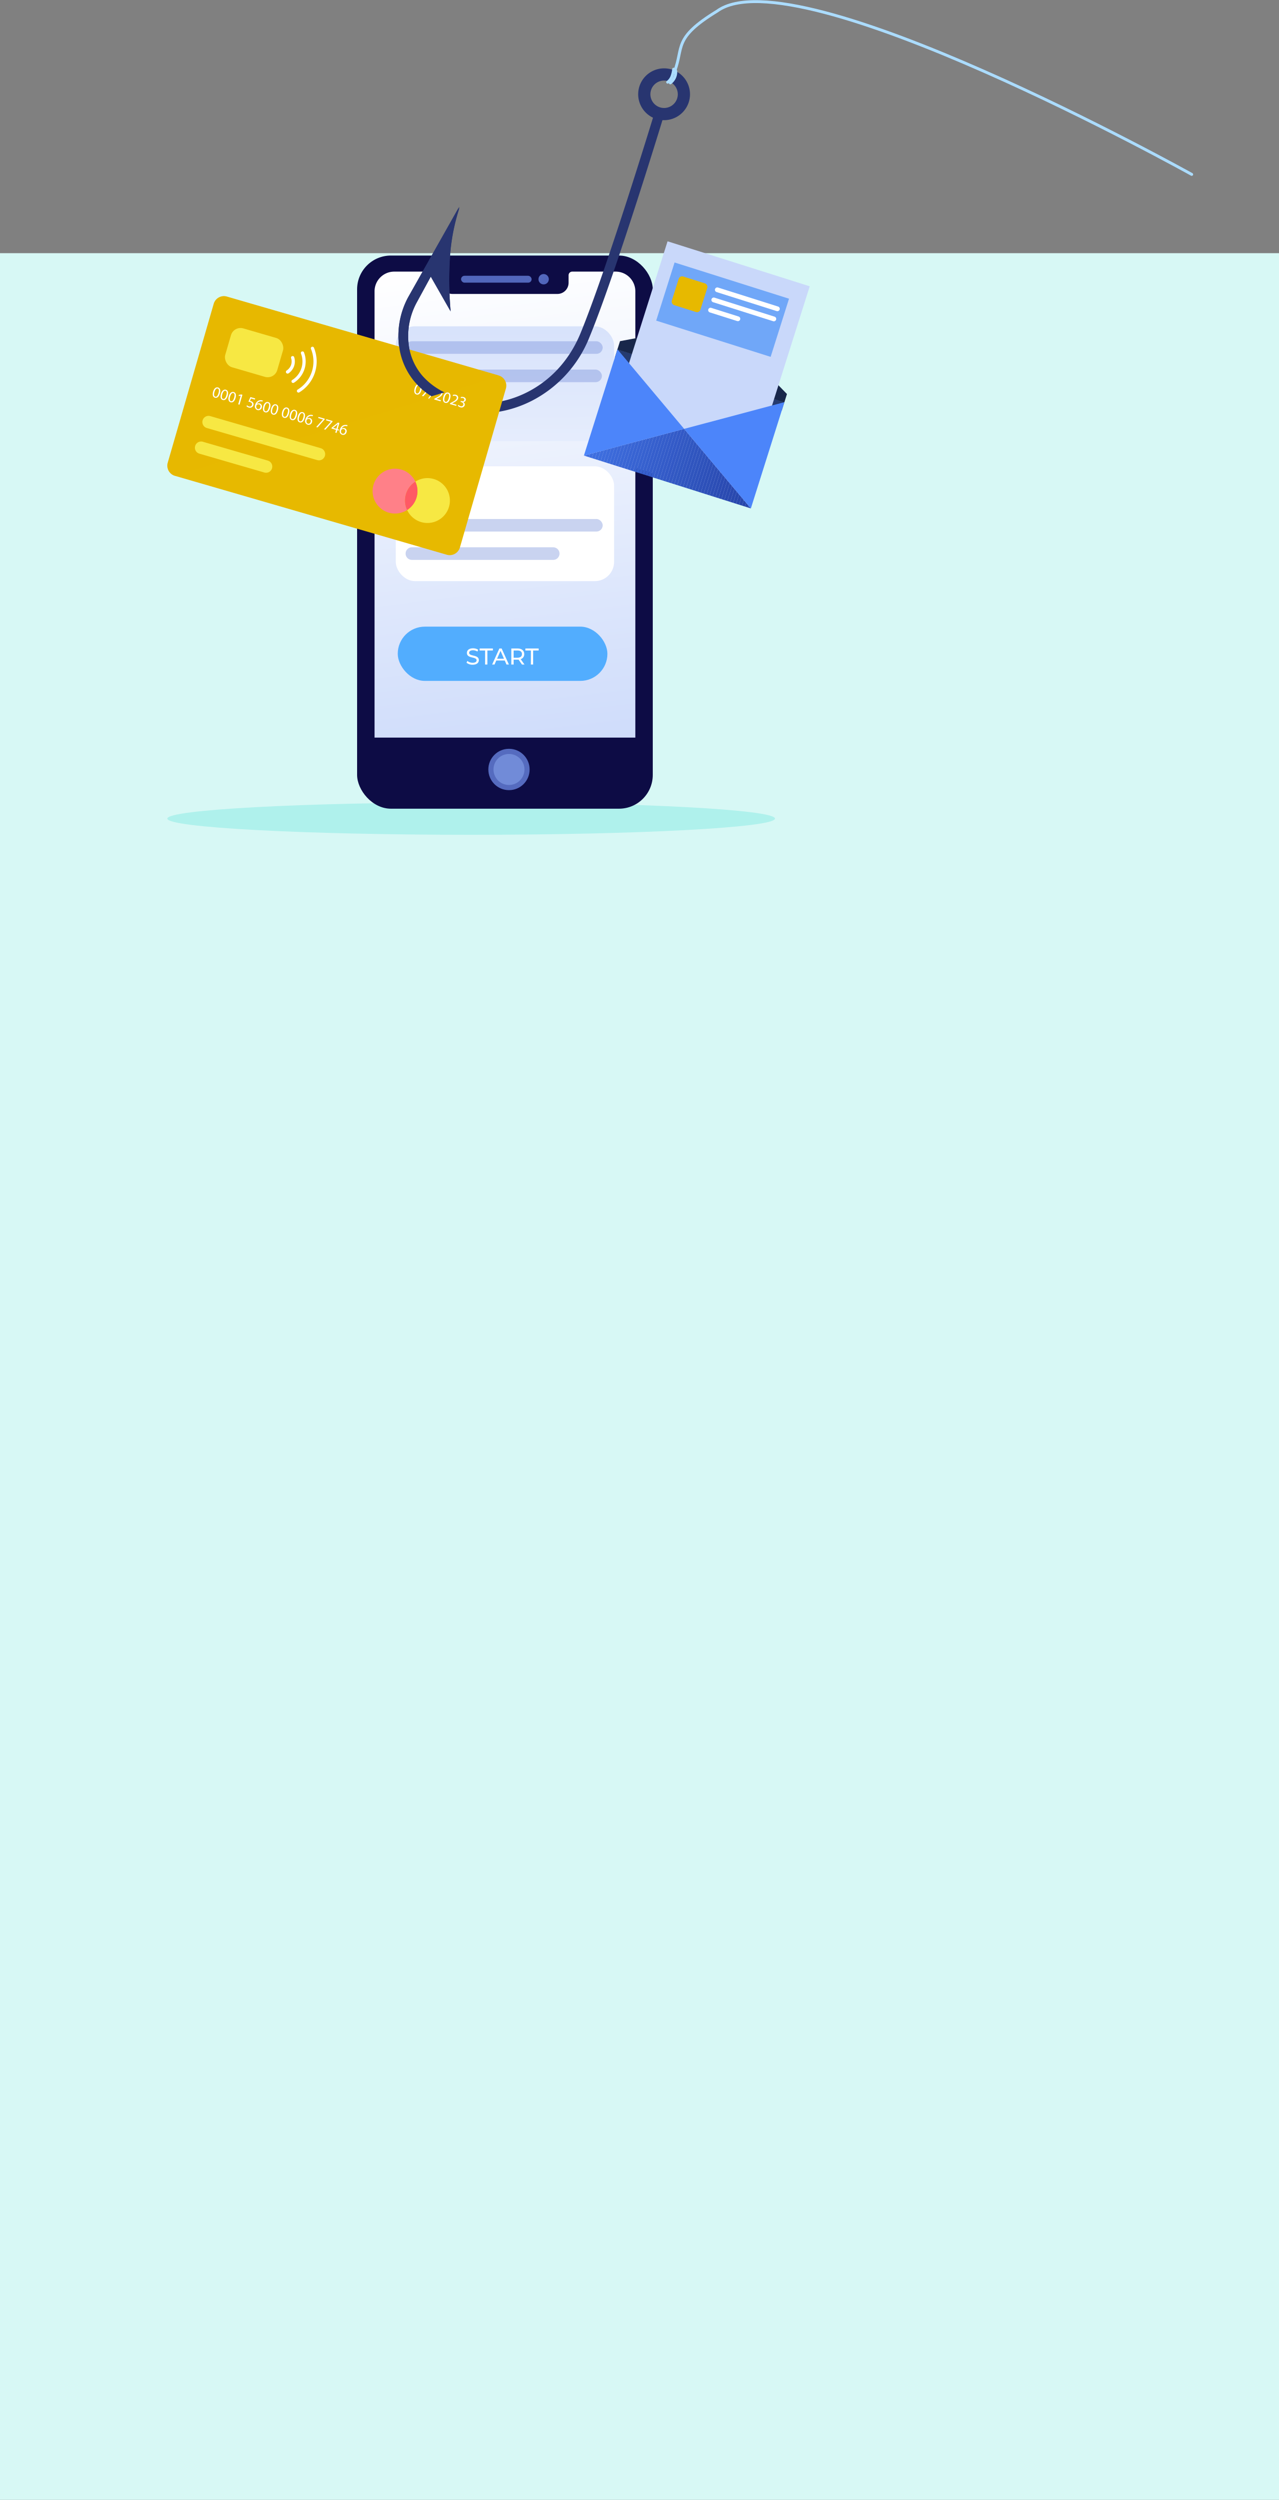 <svg xmlns="http://www.w3.org/2000/svg" xmlns:xlink="http://www.w3.org/1999/xlink" width="442" height="863.444" viewBox="0 0 442 863.444">
  <rect x="0" y="0" width="442" height="863.444" fill="#808080" stroke="none"/>
  <defs>
    <linearGradient id="linear-gradient" x1="0.533" y1="1.032" x2="0.468" y2="-0.024" gradientUnits="objectBoundingBox">
      <stop offset="0" stop-color="#c9d8fa"/>
      <stop offset="1" stop-color="#fff"/>
    </linearGradient>
    <linearGradient id="linear-gradient-2" x1="0.474" y1="-1.038" x2="0.539" y2="2.834" xlink:href="#linear-gradient"/>
    <linearGradient id="linear-gradient-3" x1="3.059" y1="24.547" x2="-2.271" y2="-25.537" gradientUnits="objectBoundingBox">
      <stop offset="0.552" stop-color="#718bd8"/>
      <stop offset="0.802" stop-color="#3e50a9"/>
    </linearGradient>
    <linearGradient id="linear-gradient-4" x1="3.059" y1="24.547" x2="-2.271" y2="-25.536" xlink:href="#linear-gradient-3"/>
    <linearGradient id="linear-gradient-5" x1="3.092" y1="11.409" x2="-2.306" y2="-11.311" xlink:href="#linear-gradient-3"/>
    <linearGradient id="linear-gradient-7" x1="9.125" y1="-65.93" x2="9.189" y2="-62.058" xlink:href="#linear-gradient"/>
    <linearGradient id="linear-gradient-10" x1="3.066" y1="19.334" x2="-2.279" y2="-19.892" xlink:href="#linear-gradient-3"/>
    <linearGradient id="linear-gradient-11" x1="5.97" y1="7.9" x2="11.43" y2="11.981" gradientUnits="objectBoundingBox">
      <stop offset="0.116" stop-color="#556bbf"/>
      <stop offset="0.802" stop-color="#3e50a9"/>
    </linearGradient>
    <linearGradient id="linear-gradient-12" x1="8.19" y1="10.663" x2="13.65" y2="14.744" xlink:href="#linear-gradient-3"/>
    <linearGradient id="linear-gradient-13" x1="-0.477" y1="-6.985" x2="4" y2="27.309" xlink:href="#linear-gradient-11"/>
    <linearGradient id="linear-gradient-14" x1="-0.692" y1="-0.391" x2="4.769" y2="3.69" xlink:href="#linear-gradient-11"/>
    <linearGradient id="linear-gradient-15" x1="8.765" y1="0.897" x2="9.765" y2="0.897" xlink:href="#linear-gradient"/>
    <clipPath id="clip-path">
      <path id="Trazado_114076" data-name="Trazado 114076" d="M512.148,224.6l57.7,18.254L546.791,215.38Z" transform="translate(-512.148 -215.38)" fill="none"/>
    </clipPath>
  </defs>
  <rect id="Rectángulo_34371" data-name="Rectángulo 34371" width="442" height="776" transform="translate(0 87.444)" fill="#d7f8f5"/>
  <g id="Grupo_80826" data-name="Grupo 80826" transform="translate(57.828 0.555)">
    <g id="Grupo_80812" data-name="Grupo 80812" transform="translate(0 82.789)">
      <path id="Trazado_114063" data-name="Trazado 114063" d="M619.318,375.794c0,3.1-47.009,5.6-105,5.6s-105-2.509-105-5.6,47.009-5.6,105-5.6S619.318,372.7,619.318,375.794Z" transform="translate(-409.319 -176.4)" fill="#aff1ec"/>
      <g id="Grupo_80778" data-name="Grupo 80778" transform="translate(65.58 4.921)">
        <rect id="Rectángulo_33897" data-name="Rectángulo 33897" width="102.178" height="191.054" rx="11.672" fill="#0d0c45"/>
        <path id="Trazado_114064" data-name="Trazado 114064" d="M493.532,152.312v2.6a3.857,3.857,0,0,1-3.856,3.859H453.394a3.857,3.857,0,0,1-3.856-3.859v-2.6a1.257,1.257,0,0,0-1.256-1.257h-15a6.809,6.809,0,0,0-6.806,6.812V324.2a6.809,6.809,0,0,0,6.806,6.813h76.513A6.809,6.809,0,0,0,516.6,324.2V157.867a6.809,6.809,0,0,0-6.806-6.812h-15A1.257,1.257,0,0,0,493.532,152.312Z" transform="translate(-420.446 -145.507)" fill="url(#linear-gradient)"/>
      </g>
      <g id="Grupo_80787" data-name="Grupo 80787" transform="translate(78.949 29.367)">
        <g id="Grupo_80781" data-name="Grupo 80781" transform="translate(0.678 103.729)">
          <rect id="Rectángulo_33898" data-name="Rectángulo 33898" width="72.454" height="18.742" rx="9.371" fill="#52adfe"/>
          <g id="Grupo_80780" data-name="Grupo 80780" transform="translate(23.764 7.484)">
            <g id="Grupo_80779" data-name="Grupo 80779">
              <path id="Trazado_114065" data-name="Trazado 114065" d="M464.112,310.1l.292-.617a2.844,2.844,0,0,0,1.825.641c.956,0,1.366-.372,1.366-.855,0-1.355-3.348-.5-3.348-2.56,0-.855.663-1.584,2.115-1.584a3.25,3.25,0,0,1,1.778.491l-.262.634a2.845,2.845,0,0,0-1.517-.452c-.939,0-1.342.4-1.342.88,0,1.355,3.348.508,3.348,2.544,0,.848-.678,1.577-2.14,1.577A3.276,3.276,0,0,1,464.112,310.1Z" transform="translate(-464.112 -305.126)" fill="#fff"/>
              <path id="Trazado_114066" data-name="Trazado 114066" d="M471.381,305.89h-1.9V305.2h4.575v.689h-1.9v4.858h-.781Z" transform="translate(-464.947 -305.138)" fill="#fff"/>
              <path id="Trazado_114067" data-name="Trazado 114067" d="M478.966,309.361h-2.94l-.608,1.387H474.6l2.5-5.547h.782l2.512,5.547h-.83Zm-.277-.633L477.5,306.01l-1.192,2.718Z" transform="translate(-465.744 -305.138)" fill="#fff"/>
              <path id="Trazado_114068" data-name="Trazado 114068" d="M486.144,310.748l-1.192-1.7c-.111.008-.229.016-.347.016h-1.366v1.688h-.79V305.2H484.6c1.437,0,2.306.73,2.306,1.934a1.751,1.751,0,0,1-1.217,1.751l1.311,1.862Zm-.023-3.614c0-.793-.53-1.245-1.54-1.245h-1.343v2.5h1.343C485.592,308.386,486.122,307.927,486.122,307.135Z" transform="translate(-466.963 -305.138)" fill="#fff"/>
              <path id="Trazado_114069" data-name="Trazado 114069" d="M490.11,305.89h-1.9V305.2h4.574v.689h-1.9v4.858h-.782Z" transform="translate(-467.86 -305.138)" fill="#fff"/>
            </g>
          </g>
        </g>
        <g id="Grupo_80786" data-name="Grupo 80786">
          <g id="Grupo_80783" data-name="Grupo 80783">
            <rect id="Rectángulo_33899" data-name="Rectángulo 33899" width="75.439" height="39.657" rx="6.642" fill="url(#linear-gradient-2)"/>
            <g id="Grupo_80782" data-name="Grupo 80782" transform="translate(3.121 5.161)" opacity="0.39">
              <rect id="Rectángulo_33900" data-name="Rectángulo 33900" width="68.112" height="4.346" rx="2.173" transform="translate(0.271)" fill="url(#linear-gradient-3)"/>
              <rect id="Rectángulo_33901" data-name="Rectángulo 33901" width="68.112" height="4.346" rx="2.173" transform="translate(0 9.778)" fill="url(#linear-gradient-4)"/>
              <rect id="Rectángulo_33902" data-name="Rectángulo 33902" width="30.504" height="4.346" rx="2.173" transform="translate(0 19.557)" fill="url(#linear-gradient-5)"/>
              <rect id="Rectángulo_33903" data-name="Rectángulo 33903" width="30.504" height="4.346" rx="2.173" transform="translate(37.336 19.828)" fill="url(#linear-gradient-5)"/>
            </g>
          </g>
          <g id="Grupo_80785" data-name="Grupo 80785" transform="translate(0 48.349)">
            <rect id="Rectángulo_33904" data-name="Rectángulo 33904" width="75.439" height="39.657" rx="6.642" transform="translate(75.439 39.657) rotate(180)" fill="url(#linear-gradient-7)"/>
            <g id="Grupo_80784" data-name="Grupo 80784" transform="translate(3.392 8.42)" opacity="0.38">
              <rect id="Rectángulo_33905" data-name="Rectángulo 33905" width="68.112" height="4.346" rx="2.173" fill="url(#linear-gradient-4)"/>
              <rect id="Rectángulo_33906" data-name="Rectángulo 33906" width="68.112" height="4.346" rx="2.173" transform="translate(0 9.778)" fill="url(#linear-gradient-3)"/>
              <path id="Trazado_114070" data-name="Trazado 114070" d="M490.2,268.16H441.355a2.172,2.172,0,0,1-2.17-2.173h0a2.172,2.172,0,0,1,2.17-2.173H490.2a2.172,2.172,0,0,1,2.171,2.173h0A2.172,2.172,0,0,1,490.2,268.16Z" transform="translate(-439.185 -244.257)" fill="url(#linear-gradient-10)"/>
            </g>
          </g>
        </g>
      </g>
      <g id="Grupo_80789" data-name="Grupo 80789" transform="translate(69.904 171.42)">
        <rect id="Rectángulo_33907" data-name="Rectángulo 33907" width="94.247" height="19.641" fill="#0d0c45"/>
        <g id="Grupo_80788" data-name="Grupo 80788" transform="translate(41.029 3.869)">
          <ellipse id="Elipse_4745" data-name="Elipse 4745" cx="7.135" cy="7.142" rx="7.135" ry="7.142" fill="url(#linear-gradient-11)"/>
          <path id="Trazado_114071" data-name="Trazado 114071" d="M485.857,353.7a5.352,5.352,0,1,1-5.352-5.357A5.354,5.354,0,0,1,485.857,353.7Z" transform="translate(-473.37 -346.556)" fill="url(#linear-gradient-12)"/>
        </g>
      </g>
      <g id="Grupo_80790" data-name="Grupo 80790" transform="translate(101.506 11.315)">
        <rect id="Rectángulo_33908" data-name="Rectángulo 33908" width="24.379" height="2.381" rx="1.19" transform="translate(0 0.595)" fill="url(#linear-gradient-13)"/>
        <path id="Trazado_114072" data-name="Trazado 114072" d="M497.131,153.843a1.784,1.784,0,1,1-1.784-1.786A1.784,1.784,0,0,1,497.131,153.843Z" transform="translate(-466.806 -152.057)" fill="url(#linear-gradient-14)"/>
      </g>
      <g id="Grupo_80811" data-name="Grupo 80811" transform="translate(143.958 0)">
        <g id="Grupo_80792" data-name="Grupo 80792" transform="translate(10.677 37.315)">
          <g id="Grupo_80791" data-name="Grupo 80791">
            <path id="Trazado_114073" data-name="Trazado 114073" d="M525.7,182.845l-.91,2.883,23.965,24.593,33.733-6.338.91-2.883Z" transform="translate(-524.792 -182.845)" fill="#253b70"/>
          </g>
        </g>
        <g id="Grupo_80794" data-name="Grupo 80794" transform="translate(11.568 28.157)">
          <g id="Grupo_80793" data-name="Grupo 80793">
            <path id="Trazado_114074" data-name="Trazado 114074" d="M583.545,199.476l.91-2.883L560.489,172l-33.733,6.338-.91,2.883Z" transform="translate(-525.846 -172)" fill="#18274a"/>
          </g>
        </g>
        <g id="Grupo_80796" data-name="Grupo 80796" transform="translate(5.405)">
          <g id="Grupo_80795" data-name="Grupo 80795">
            <rect id="Rectángulo_33909" data-name="Rectángulo 33909" width="51.53" height="77.931" transform="translate(23.507 0) rotate(17.556)" fill="url(#linear-gradient-15)"/>
          </g>
        </g>
        <g id="Grupo_80805" data-name="Grupo 80805" transform="translate(0 37.315)">
          <g id="Grupo_80800" data-name="Grupo 80800" transform="translate(0 27.475)">
            <g id="Grupo_80799" data-name="Grupo 80799">
              <g id="Grupo_80798" data-name="Grupo 80798">
                <g id="Grupo_80797" data-name="Grupo 80797" clip-path="url(#clip-path)">
                  <rect id="Rectángulo_33910" data-name="Rectángulo 33910" width="19.241" height="0.758" transform="translate(0 9.221) rotate(-72.475)" fill="#3f6fe1"/>
                  <rect id="Rectángulo_33911" data-name="Rectángulo 33911" width="19.241" height="1.067" transform="translate(0.722 9.45) rotate(-72.475)" fill="#3f6fe1"/>
                  <rect id="Rectángulo_33912" data-name="Rectángulo 33912" width="19.241" height="1.067" transform="translate(1.74 9.772) rotate(-72.475)" fill="#3e6ee0"/>
                  <rect id="Rectángulo_33913" data-name="Rectángulo 33913" width="19.241" height="1.067" transform="translate(2.757 10.094) rotate(-72.476)" fill="#3e6edf"/>
                  <rect id="Rectángulo_33914" data-name="Rectángulo 33914" width="19.241" height="1.067" transform="translate(3.775 10.416) rotate(-72.476)" fill="#3d6dde"/>
                  <rect id="Rectángulo_33915" data-name="Rectángulo 33915" width="19.241" height="1.067" transform="translate(4.792 10.738) rotate(-72.476)" fill="#3d6ddd"/>
                  <rect id="Rectángulo_33916" data-name="Rectángulo 33916" width="19.241" height="1.067" transform="translate(5.809 11.059) rotate(-72.475)" fill="#3d6cdc"/>
                  <rect id="Rectángulo_33917" data-name="Rectángulo 33917" width="19.241" height="1.067" transform="translate(6.827 11.381) rotate(-72.475)" fill="#3c6bdb"/>
                  <rect id="Rectángulo_33918" data-name="Rectángulo 33918" width="19.241" height="1.067" transform="translate(7.844 11.703) rotate(-72.475)" fill="#3c6ada"/>
                  <rect id="Rectángulo_33919" data-name="Rectángulo 33919" width="19.241" height="1.067" transform="translate(8.862 12.025) rotate(-72.475)" fill="#3b69d9"/>
                  <rect id="Rectángulo_33920" data-name="Rectángulo 33920" width="19.241" height="1.067" transform="translate(9.879 12.347) rotate(-72.476)" fill="#3b68d8"/>
                  <rect id="Rectángulo_33921" data-name="Rectángulo 33921" width="19.241" height="1.067" transform="translate(10.897 12.669) rotate(-72.476)" fill="#3b68d7"/>
                  <rect id="Rectángulo_33922" data-name="Rectángulo 33922" width="19.241" height="1.067" transform="translate(11.914 12.991) rotate(-72.476)" fill="#3a67d6"/>
                  <rect id="Rectángulo_33923" data-name="Rectángulo 33923" width="19.241" height="1.067" transform="translate(12.931 13.313) rotate(-72.476)" fill="#3a66d5"/>
                  <rect id="Rectángulo_33924" data-name="Rectángulo 33924" width="19.241" height="1.067" transform="translate(13.949 13.635) rotate(-72.475)" fill="#3965d4"/>
                  <rect id="Rectángulo_33925" data-name="Rectángulo 33925" width="19.241" height="1.067" transform="translate(14.966 13.956) rotate(-72.475)" fill="#3864d3"/>
                  <rect id="Rectángulo_33926" data-name="Rectángulo 33926" width="19.241" height="1.067" transform="translate(15.984 14.278) rotate(-72.476)" fill="#3863d2"/>
                  <rect id="Rectángulo_33927" data-name="Rectángulo 33927" width="19.241" height="1.067" transform="translate(17.001 14.6) rotate(-72.476)" fill="#3863d1"/>
                  <rect id="Rectángulo_33928" data-name="Rectángulo 33928" width="19.241" height="1.067" transform="translate(18.019 14.922) rotate(-72.476)" fill="#3762d0"/>
                  <rect id="Rectángulo_33929" data-name="Rectángulo 33929" width="19.241" height="1.067" transform="translate(19.036 15.244) rotate(-72.476)" fill="#3761cf"/>
                  <rect id="Rectángulo_33930" data-name="Rectángulo 33930" width="19.241" height="1.067" transform="translate(20.053 15.566) rotate(-72.476)" fill="#3660ce"/>
                  <rect id="Rectángulo_33931" data-name="Rectángulo 33931" width="19.241" height="1.067" transform="translate(21.071 15.888) rotate(-72.475)" fill="#365fcd"/>
                  <rect id="Rectángulo_33932" data-name="Rectángulo 33932" width="19.241" height="1.067" transform="translate(22.088 16.21) rotate(-72.475)" fill="#355ecc"/>
                  <rect id="Rectángulo_33933" data-name="Rectángulo 33933" width="19.241" height="1.067" transform="translate(23.106 16.532) rotate(-72.475)" fill="#355ecb"/>
                  <rect id="Rectángulo_33934" data-name="Rectángulo 33934" width="19.241" height="1.067" transform="translate(24.123 16.853) rotate(-72.476)" fill="#355dca"/>
                  <rect id="Rectángulo_33935" data-name="Rectángulo 33935" width="19.241" height="1.067" transform="translate(25.141 17.175) rotate(-72.476)" fill="#345cc9"/>
                  <rect id="Rectángulo_33936" data-name="Rectángulo 33936" width="19.241" height="1.067" transform="translate(26.158 17.497) rotate(-72.476)" fill="#345bc8"/>
                  <rect id="Rectángulo_33937" data-name="Rectángulo 33937" width="19.241" height="1.067" transform="translate(27.175 17.819) rotate(-72.476)" fill="#335ac7"/>
                  <rect id="Rectángulo_33938" data-name="Rectángulo 33938" width="19.241" height="1.067" transform="translate(28.193 18.141) rotate(-72.475)" fill="#3359c6"/>
                  <rect id="Rectángulo_33939" data-name="Rectángulo 33939" width="19.241" height="1.067" transform="translate(29.21 18.463) rotate(-72.475)" fill="#3359c4"/>
                  <rect id="Rectángulo_33940" data-name="Rectángulo 33940" width="19.241" height="1.067" transform="translate(30.228 18.785) rotate(-72.475)" fill="#3259c3"/>
                  <rect id="Rectángulo_33941" data-name="Rectángulo 33941" width="19.241" height="1.067" transform="translate(31.245 19.107) rotate(-72.476)" fill="#3158c2"/>
                  <rect id="Rectángulo_33942" data-name="Rectángulo 33942" width="19.241" height="1.067" transform="translate(32.263 19.428) rotate(-72.476)" fill="#3157c1"/>
                  <rect id="Rectángulo_33943" data-name="Rectángulo 33943" width="19.241" height="1.067" transform="translate(33.28 19.75) rotate(-72.476)" fill="#3056c0"/>
                  <rect id="Rectángulo_33944" data-name="Rectángulo 33944" width="19.241" height="1.067" transform="translate(34.297 20.072) rotate(-72.476)" fill="#3055bf"/>
                  <rect id="Rectángulo_33945" data-name="Rectángulo 33945" width="19.241" height="1.067" transform="translate(35.315 20.394) rotate(-72.475)" fill="#3055be"/>
                  <rect id="Rectángulo_33946" data-name="Rectángulo 33946" width="19.241" height="1.067" transform="translate(36.332 20.716) rotate(-72.475)" fill="#2f54bd"/>
                  <rect id="Rectángulo_33947" data-name="Rectángulo 33947" width="19.241" height="1.067" transform="translate(37.35 21.038) rotate(-72.476)" fill="#2f53bc"/>
                  <rect id="Rectángulo_33948" data-name="Rectángulo 33948" width="19.241" height="1.067" transform="translate(38.367 21.36) rotate(-72.476)" fill="#2e52bb"/>
                  <rect id="Rectángulo_33949" data-name="Rectángulo 33949" width="19.241" height="1.067" transform="translate(39.385 21.682) rotate(-72.476)" fill="#2e51ba"/>
                  <rect id="Rectángulo_33950" data-name="Rectángulo 33950" width="19.241" height="1.067" transform="translate(40.402 22.004) rotate(-72.476)" fill="#2d50b9"/>
                  <rect id="Rectángulo_33951" data-name="Rectángulo 33951" width="19.241" height="1.067" transform="translate(41.419 22.325) rotate(-72.476)" fill="#2d50b8"/>
                  <rect id="Rectángulo_33952" data-name="Rectángulo 33952" width="19.241" height="1.067" transform="translate(42.437 22.647) rotate(-72.476)" fill="#2d4fb7"/>
                  <rect id="Rectángulo_33953" data-name="Rectángulo 33953" width="19.241" height="1.067" transform="translate(43.454 22.969) rotate(-72.475)" fill="#2c4eb6"/>
                  <rect id="Rectángulo_33954" data-name="Rectángulo 33954" width="19.241" height="1.067" transform="translate(44.472 23.291) rotate(-72.475)" fill="#2c4db5"/>
                  <rect id="Rectángulo_33955" data-name="Rectángulo 33955" width="19.241" height="1.067" transform="translate(45.489 23.613) rotate(-72.476)" fill="#2b4cb4"/>
                  <rect id="Rectángulo_33956" data-name="Rectángulo 33956" width="19.241" height="1.067" transform="translate(46.506 23.935) rotate(-72.476)" fill="#2b4bb3"/>
                  <rect id="Rectángulo_33957" data-name="Rectángulo 33957" width="19.241" height="1.067" transform="translate(47.524 24.257) rotate(-72.476)" fill="#2b4bb2"/>
                  <rect id="Rectángulo_33958" data-name="Rectángulo 33958" width="19.241" height="1.067" transform="translate(48.541 24.579) rotate(-72.476)" fill="#2a4ab1"/>
                  <rect id="Rectángulo_33959" data-name="Rectángulo 33959" width="19.241" height="1.067" transform="translate(49.559 24.901) rotate(-72.475)" fill="#2a49b0"/>
                  <rect id="Rectángulo_33960" data-name="Rectángulo 33960" width="19.241" height="1.067" transform="translate(50.576 25.222) rotate(-72.475)" fill="#2949af"/>
                  <rect id="Rectángulo_33961" data-name="Rectángulo 33961" width="19.241" height="1.067" transform="translate(51.594 25.544) rotate(-72.475)" fill="#2848ae"/>
                  <rect id="Rectángulo_33962" data-name="Rectángulo 33962" width="19.241" height="1.067" transform="translate(52.611 25.866) rotate(-72.475)" fill="#2847ad"/>
                  <rect id="Rectángulo_33963" data-name="Rectángulo 33963" width="19.241" height="1.067" transform="translate(53.628 26.188) rotate(-72.476)" fill="#2847ac"/>
                  <rect id="Rectángulo_33964" data-name="Rectángulo 33964" width="19.241" height="1.067" transform="translate(54.646 26.51) rotate(-72.476)" fill="#2746ab"/>
                  <rect id="Rectángulo_33965" data-name="Rectángulo 33965" width="19.241" height="1.067" transform="translate(55.663 26.832) rotate(-72.476)" fill="#2745aa"/>
                  <rect id="Rectángulo_33966" data-name="Rectángulo 33966" width="19.241" height="1.067" transform="translate(56.681 27.154) rotate(-72.475)" fill="#2644a9"/>
                  <path id="Trazado_114075" data-name="Trazado 114075" d="M580.472,244.536l5.794-18.348Z" transform="translate(-522.774 -217.061)" fill="#2644a9"/>
                </g>
              </g>
            </g>
          </g>
          <g id="Grupo_80802" data-name="Grupo 80802">
            <g id="Grupo_80801" data-name="Grupo 80801">
              <path id="Trazado_114077" data-name="Trazado 114077" d="M523.736,182.845l-11.588,36.7,34.643-9.221Z" transform="translate(-512.148 -182.845)" fill="#4c85fa"/>
            </g>
          </g>
          <g id="Grupo_80804" data-name="Grupo 80804" transform="translate(34.643 18.254)">
            <g id="Grupo_80803" data-name="Grupo 80803">
              <path id="Trazado_114078" data-name="Trazado 114078" d="M576.226,241.157l11.588-36.7-34.643,9.221Z" transform="translate(-553.171 -204.461)" fill="#4c85fa"/>
            </g>
          </g>
        </g>
        <g id="Grupo_80810" data-name="Grupo 80810" transform="translate(24.982 7.318)">
          <g id="Grupo_80807" data-name="Grupo 80807" transform="translate(0 0)">
            <g id="Grupo_80806" data-name="Grupo 80806">
              <rect id="Rectángulo_33967" data-name="Rectángulo 33967" width="41.483" height="21.064" transform="translate(6.354 0) rotate(17.556)" fill="#70a7f8"/>
            </g>
          </g>
          <g id="Grupo_80809" data-name="Grupo 80809" transform="translate(5.03 4.469)">
            <rect id="Rectángulo_33968" data-name="Rectángulo 33968" width="10.355" height="10.363" rx="1.223" transform="translate(3.126 0) rotate(17.556)" fill="#e7b900"/>
            <g id="Grupo_80808" data-name="Grupo 80808" transform="translate(12.94 4.141)">
              <path id="Trazado_114079" data-name="Trazado 114079" d="M587.1,165.694l-20.756-6.567a.822.822,0,0,1-.536-1.031h0a.823.823,0,0,1,1.032-.536l20.756,6.567a.821.821,0,0,1,.536,1.031h0A.823.823,0,0,1,587.1,165.694Z" transform="translate(-563.439 -157.52)" fill="#fff"/>
              <path id="Trazado_114080" data-name="Trazado 114080" d="M585.66,169.836,564.9,163.27a.824.824,0,0,1-.536-1.032h0a.821.821,0,0,1,1.032-.536l20.755,6.566a.822.822,0,0,1,.536,1.032h0A.822.822,0,0,1,585.66,169.836Z" transform="translate(-563.216 -158.165)" fill="#fff"/>
              <path id="Trazado_114081" data-name="Trazado 114081" d="M573.027,170.436l-9.443-2.987a.822.822,0,0,1-.535-1.031h0a.822.822,0,0,1,1.032-.536l9.442,2.987a.822.822,0,0,1,.536,1.032h0A.821.821,0,0,1,573.027,170.436Z" transform="translate(-563.01 -158.815)" fill="#fff"/>
            </g>
          </g>
        </g>
      </g>
    </g>
    <g id="Grupo_80825" data-name="Grupo 80825" transform="translate(0 0)">
      <g id="Grupo_80824" data-name="Grupo 80824">
        <g id="Grupo_80814" data-name="Grupo 80814" transform="translate(79.841 23.054)">
          <path id="Trazado_114082" data-name="Trazado 114082" d="M524.93,85.358c-.166.547-16.727,54.948-25.813,76.888-8.4,20.286-28.013,26.022-38.623,23.511-7.041-1.667-12.391-4.552-15.9-8.575a20.307,20.307,0,0,1-4.83-11.158,24.535,24.535,0,0,1,2.743-14.37l4.92-9.024,6.854,12.006a120.159,120.159,0,0,1-.106-20.34,69.9,69.9,0,0,1,3.223-15.621l-.466.933.275-.845-17.685,31.323a27.9,27.9,0,0,0-3.1,16.342c.856,7.125,4.751,16.147,17.851,20.986a47.047,47.047,0,0,0,5.451,1.629c6.628,1.569,15.043.251,22.507-3.526a42.129,42.129,0,0,0,20.005-21.978c9.148-22.09,25.758-76.649,25.924-77.2Z" transform="translate(-436.224 -70.635)" fill="#283570"/>
          <g id="Grupo_80813" data-name="Grupo 80813" transform="translate(82.889)">
            <path id="Trazado_114083" data-name="Trazado 114083" d="M540.225,85.277a8.953,8.953,0,1,1,11.489-5.3A8.966,8.966,0,0,1,540.225,85.277Zm4.735-12.842a4.735,4.735,0,1,0,2.8,6.082A4.734,4.734,0,0,0,544.96,72.435Z" transform="translate(-534.376 -67.924)" fill="#283570"/>
          </g>
        </g>
        <g id="Grupo_80822" data-name="Grupo 80822" transform="translate(0 101.733)">
          <path id="Trazado_114084" data-name="Trazado 114084" d="M362.243,161.235l93.94,27.248a3.668,3.668,0,0,1,2.495,4.53l-15.893,54.9a3.662,3.662,0,0,1-4.527,2.493l-93.94-27.247a3.668,3.668,0,0,1-2.494-4.53l15.893-54.9a3.663,3.663,0,0,1,4.526-2.494" transform="translate(-341.68 -161.091)" fill="#e7b900" fill-rule="evenodd"/>
          <path id="Trazado_114085" data-name="Trazado 114085" d="M362.243,161.235l93.94,27.248c1.931.56-111.866,34.673-111.866,34.673a3.668,3.668,0,0,1-2.494-4.53l15.893-54.9a3.663,3.663,0,0,1,4.526-2.494" transform="translate(-341.68 -161.091)" fill="#e7b900" fill-rule="evenodd" opacity="0.29" style="mix-blend-mode: screen;isolation: isolate"/>
          <g id="Grupo_80821" data-name="Grupo 80821" transform="translate(9.528 10.174)">
            <g id="Grupo_80815" data-name="Grupo 80815" transform="translate(61.41 49.411)">
              <path id="Trazado_114086" data-name="Trazado 114086" d="M448.992,235.82a7.727,7.727,0,0,0-6.335.917,7.749,7.749,0,0,1-2.848,9.8,7.752,7.752,0,1,0,9.182-10.721Z" transform="translate(-427.878 -232.25)" fill="#f7e843"/>
              <path id="Trazado_114087" data-name="Trazado 114087" d="M440.46,236.137a7.752,7.752,0,1,0-2.848,9.8,7.749,7.749,0,0,1,2.848-9.8Z" transform="translate(-425.68 -231.65)" fill="#ff8088"/>
              <path id="Trazado_114088" data-name="Trazado 114088" d="M442.524,236.963a7.749,7.749,0,0,0-2.848,9.8,7.749,7.749,0,0,0,2.848-9.8Z" transform="translate(-427.744 -232.476)" fill="#ff5964"/>
            </g>
            <g id="Grupo_80817" data-name="Grupo 80817" transform="translate(9.516 0)">
              <g id="Grupo_80816" data-name="Grupo 80816" transform="translate(21.933 7.293)">
                <path id="Trazado_114089" data-name="Trazado 114089" d="M390.307,191.4h0a.579.579,0,0,1,.14-.806,3.956,3.956,0,0,0,1.528-1.9,3.78,3.78,0,0,0,.024-2.38.558.558,0,0,1,.291-.678h0a.553.553,0,0,1,.762.322,4.922,4.922,0,0,1-1.946,5.6A.582.582,0,0,1,390.307,191.4Z" transform="translate(-390.202 -182.366)" fill="#fff"/>
                <path id="Trazado_114090" data-name="Trazado 114090" d="M392.547,194.3h0a.553.553,0,0,1,.19-.73,7.559,7.559,0,0,0,3.029-9.135.553.553,0,0,1,.285-.7h0a.559.559,0,0,1,.757.309,8.674,8.674,0,0,1-3.471,10.461A.557.557,0,0,1,392.547,194.3Z" transform="translate(-390.556 -182.072)" fill="#fff"/>
                <path id="Trazado_114091" data-name="Trazado 114091" d="M394.763,197.327h0a.557.557,0,0,1,.2-.742,11.364,11.364,0,0,0,4.6-14.039.558.558,0,0,1,.276-.719h0a.556.556,0,0,1,.748.288,12.479,12.479,0,0,1-5.057,15.424A.555.555,0,0,1,394.763,197.327Z" transform="translate(-390.901 -181.775)" fill="#fff"/>
              </g>
              <rect id="Rectángulo_33969" data-name="Rectángulo 33969" width="18.732" height="13.986" rx="3.451" transform="translate(3.909 0) rotate(16.23)" fill="#f7e843"/>
            </g>
            <g id="Grupo_80818" data-name="Grupo 80818" transform="translate(6.158 21.322)">
              <path id="Trazado_114092" data-name="Trazado 114092" d="M362.727,200.5c-.339,1.168-.959,1.686-1.718,1.466-.671-.2-.941-.955-.621-2.094.335-1.152,1.014-1.642,1.71-1.439C362.82,198.642,363.044,199.406,362.727,200.5Zm-1.876-.489c-.26.893-.133,1.48.289,1.6.474.138.862-.351,1.117-1.228.246-.845.191-1.463-.289-1.6C361.561,198.665,361.121,199.076,360.85,200.011Z" transform="translate(-360.254 -198.388)" fill="#fff"/>
              <path id="Trazado_114093" data-name="Trazado 114093" d="M365.93,201.433c-.339,1.167-.959,1.686-1.719,1.466-.67-.2-.94-.957-.621-2.094.335-1.154,1.015-1.643,1.711-1.441C366.023,199.574,366.247,200.339,365.93,201.433Zm-1.876-.489c-.259.893-.133,1.48.289,1.6.475.138.862-.351,1.117-1.228.246-.846.191-1.464-.289-1.6C364.764,199.6,364.324,200.008,364.053,200.944Z" transform="translate(-360.752 -198.533)" fill="#fff"/>
              <path id="Trazado_114094" data-name="Trazado 114094" d="M369.133,202.365c-.339,1.168-.958,1.686-1.718,1.466-.67-.2-.939-.955-.621-2.1.335-1.151,1.014-1.641,1.71-1.439C369.227,200.507,369.45,201.271,369.133,202.365Zm-1.876-.489c-.259.893-.133,1.48.289,1.6.475.138.862-.351,1.117-1.229.246-.844.191-1.463-.288-1.6C367.968,200.53,367.529,200.941,367.257,201.876Z" transform="translate(-361.25 -198.678)" fill="#fff"/>
              <path id="Trazado_114095" data-name="Trazado 114095" d="M371.556,201.7l-.01,0-.689.149.013-.379.865-.184.4.114-1,3.435-.448-.13Z" transform="translate(-361.876 -198.838)" fill="#fff"/>
              <path id="Trazado_114096" data-name="Trazado 114096" d="M376.952,203.238l-1.306-.38-.388.844a1.792,1.792,0,0,1,.285.06,1.506,1.506,0,0,1,.685.4,1.021,1.021,0,0,1,.233,1.024,1.239,1.239,0,0,1-1.616.8,1.741,1.741,0,0,1-.792-.46l.219-.32a1.588,1.588,0,0,0,.677.4.786.786,0,0,0,1.028-.508c.124-.445-.079-.849-.764-1.048a3.734,3.734,0,0,0-.486-.1l.7-1.583,1.638.476Z" transform="translate(-362.4 -199.008)" fill="#fff"/>
              <path id="Trazado_114097" data-name="Trazado 114097" d="M380.129,204.135a1.773,1.773,0,0,0-.354-.079,1.451,1.451,0,0,0-1.546.873l.015,0a1.089,1.089,0,0,1,1.654,1.256,1.2,1.2,0,0,1-1.491.879,1.324,1.324,0,0,1-.787-1.817,2.251,2.251,0,0,1,1.03-1.378,1.938,1.938,0,0,1,1.243-.189,2.41,2.41,0,0,1,.345.072Zm-.708,1.944a.726.726,0,0,0-.477-.993.794.794,0,0,0-.787.229.412.412,0,0,0-.113.191c-.153.569-.016,1.062.469,1.2C378.913,206.825,379.278,206.571,379.421,206.079Z" transform="translate(-362.941 -199.207)" fill="#fff"/>
              <path id="Trazado_114098" data-name="Trazado 114098" d="M383.271,206.481c-.339,1.167-.96,1.686-1.719,1.465-.67-.2-.94-.955-.621-2.1.335-1.151,1.015-1.641,1.711-1.438C383.364,204.622,383.588,205.387,383.271,206.481Zm-1.876-.49c-.26.893-.133,1.48.289,1.6.474.138.862-.351,1.117-1.229.246-.844.191-1.463-.289-1.6C382.105,204.646,381.665,205.056,381.394,205.991Z" transform="translate(-363.449 -199.318)" fill="#fff"/>
              <path id="Trazado_114099" data-name="Trazado 114099" d="M386.474,207.413c-.339,1.168-.958,1.686-1.718,1.466-.67-.2-.94-.955-.621-2.094.335-1.153,1.014-1.642,1.71-1.44C386.568,205.555,386.791,206.319,386.474,207.413Zm-1.876-.489c-.259.893-.133,1.48.289,1.6.474.138.862-.351,1.117-1.228.246-.846.191-1.463-.289-1.6C385.309,205.578,384.869,205.989,384.6,206.924Z" transform="translate(-363.947 -199.463)" fill="#fff"/>
              <path id="Trazado_114100" data-name="Trazado 114100" d="M391,208.731c-.339,1.167-.958,1.687-1.718,1.466-.669-.2-.94-.956-.62-2.1s1.013-1.642,1.71-1.439C391.1,206.873,391.318,207.637,391,208.731Zm-1.876-.49c-.259.894-.133,1.481.289,1.6.475.138.861-.351,1.116-1.228.246-.845.191-1.464-.288-1.6C389.836,206.9,389.4,207.306,389.125,208.241Z" transform="translate(-364.651 -199.668)" fill="#fff"/>
              <path id="Trazado_114101" data-name="Trazado 114101" d="M394.2,209.663c-.339,1.168-.958,1.687-1.717,1.466-.671-.2-.941-.955-.621-2.094s1.013-1.642,1.71-1.439C394.3,207.806,394.521,208.569,394.2,209.663Zm-1.876-.489c-.259.893-.132,1.48.289,1.6.475.139.862-.351,1.117-1.228.246-.845.191-1.463-.288-1.6C393.039,207.829,392.6,208.239,392.327,209.174Z" transform="translate(-365.149 -199.813)" fill="#fff"/>
              <path id="Trazado_114102" data-name="Trazado 114102" d="M397.408,210.6c-.339,1.168-.959,1.686-1.717,1.466-.671-.2-.941-.956-.621-2.094s1.014-1.643,1.71-1.439C397.5,208.738,397.725,209.5,397.408,210.6Zm-1.876-.489c-.259.893-.133,1.48.29,1.6.474.139.862-.351,1.116-1.228.246-.845.191-1.463-.288-1.6C396.243,208.761,395.8,209.171,395.531,210.107Z" transform="translate(-365.648 -199.958)" fill="#fff"/>
              <path id="Trazado_114103" data-name="Trazado 114103" d="M400.673,210.115a1.785,1.785,0,0,0-.354-.079,1.451,1.451,0,0,0-1.546.873l.015.005a1.088,1.088,0,0,1,1.654,1.255,1.2,1.2,0,0,1-1.49.879,1.323,1.323,0,0,1-.787-1.816,2.254,2.254,0,0,1,1.03-1.38,1.942,1.942,0,0,1,1.243-.188,2.409,2.409,0,0,1,.345.072Zm-.708,1.943a.726.726,0,0,0-.477-.992.794.794,0,0,0-.787.23.413.413,0,0,0-.113.191c-.154.568-.017,1.06.468,1.2C399.457,212.805,399.822,212.55,399.965,212.059Z" transform="translate(-366.136 -200.137)" fill="#fff"/>
              <path id="Trazado_114104" data-name="Trazado 114104" d="M405.562,211.112l-.09.306-2.4,2.694-.48-.139,2.369-2.606,0-.01-1.675-.488.112-.385Z" transform="translate(-366.838 -200.269)" fill="#fff"/>
              <path id="Trazado_114105" data-name="Trazado 114105" d="M408.766,212.045l-.09.306-2.4,2.693-.48-.139,2.369-2.605,0-.01-1.677-.488.112-.386Z" transform="translate(-367.337 -200.414)" fill="#fff"/>
              <path id="Trazado_114106" data-name="Trazado 114106" d="M410.155,216.25l.271-.935-1.591-.463.089-.307,2.165-1.748.5.146-.621,2.134.481.139-.106.365-.48-.139-.272.936Zm.378-1.3.333-1.146c.052-.18.111-.358.172-.535l-.015,0c-.163.17-.291.293-.432.425l-1.178.924,0,.009Z" transform="translate(-367.809 -200.629)" fill="#fff"/>
              <path id="Trazado_114107" data-name="Trazado 114107" d="M414.81,214.232a1.72,1.72,0,0,0-.355-.08,1.451,1.451,0,0,0-1.546.873l.017,0a1.088,1.088,0,0,1,1.654,1.255,1.2,1.2,0,0,1-1.491.879,1.323,1.323,0,0,1-.788-1.816,2.251,2.251,0,0,1,1.031-1.379,1.943,1.943,0,0,1,1.243-.188,2.3,2.3,0,0,1,.345.072Zm-.708,1.942a.725.725,0,0,0-.477-.992.8.8,0,0,0-.788.229.419.419,0,0,0-.112.191c-.153.569-.016,1.062.468,1.2C413.594,216.92,413.96,216.667,414.1,216.175Z" transform="translate(-368.334 -200.777)" fill="#fff"/>
            </g>
            <g id="Grupo_80819" data-name="Grupo 80819" transform="translate(75.8 20.21)">
              <path id="Trazado_114108" data-name="Trazado 114108" d="M445.193,199.185c-.34,1.167-.958,1.686-1.718,1.465-.67-.194-.94-.956-.621-2.094.335-1.153,1.013-1.643,1.709-1.44C445.286,197.326,445.51,198.091,445.193,199.185Zm-1.876-.489c-.26.893-.133,1.48.289,1.6.474.139.861-.35,1.116-1.228.245-.845.191-1.463-.289-1.6C444.028,197.35,443.588,197.76,443.317,198.7Z" transform="translate(-442.721 -197.071)" fill="#fff"/>
              <path id="Trazado_114109" data-name="Trazado 114109" d="M448.819,198.382l-.089.307-2.4,2.694-.48-.139,2.368-2.606,0-.01-1.676-.488.112-.386Z" transform="translate(-443.208 -197.177)" fill="#fff"/>
              <path id="Trazado_114110" data-name="Trazado 114110" d="M448.4,202.271l2.582-3.4.359.1-2.588,3.4Z" transform="translate(-443.603 -197.351)" fill="#fff"/>
              <path id="Trazado_114111" data-name="Trazado 114111" d="M450.9,202.756l.083-.286.466-.248c1.117-.578,1.642-.909,1.8-1.424a.639.639,0,0,0-.486-.87,1.214,1.214,0,0,0-.812.079l-.052-.37a1.558,1.558,0,0,1,1.071-.067,1.006,1.006,0,0,1,.759,1.3c-.185.633-.791,1.013-1.717,1.5l-.347.174,0,.01,1.539.448-.112.386Z" transform="translate(-443.992 -197.45)" fill="#fff"/>
              <path id="Trazado_114112" data-name="Trazado 114112" d="M456.945,202.606c-.339,1.166-.96,1.686-1.718,1.465-.671-.2-.941-.955-.621-2.1s1.013-1.641,1.709-1.439C457.038,200.747,457.262,201.511,456.945,202.606Zm-1.877-.49c-.259.893-.132,1.48.29,1.6.474.138.862-.351,1.117-1.229.245-.845.19-1.463-.289-1.6C455.779,200.771,455.339,201.181,455.067,202.116Z" transform="translate(-444.548 -197.603)" fill="#fff"/>
              <path id="Trazado_114113" data-name="Trazado 114113" d="M457.3,204.621l.083-.286.466-.248c1.117-.579,1.643-.909,1.8-1.424a.638.638,0,0,0-.485-.87,1.223,1.223,0,0,0-.813.079l-.052-.37a1.563,1.563,0,0,1,1.071-.067,1.006,1.006,0,0,1,.758,1.3c-.184.633-.791,1.013-1.716,1.5l-.348.173,0,.011,1.54.448-.111.386Z" transform="translate(-444.989 -197.74)" fill="#fff"/>
              <path id="Trazado_114114" data-name="Trazado 114114" d="M460.778,205.049a1.621,1.621,0,0,0,.7.437.7.7,0,0,0,.967-.441c.135-.481-.237-.814-.685-.944l-.258-.075.1-.348.258.074c.337.1.814.048.932-.359.08-.274-.023-.568-.45-.692a1.3,1.3,0,0,0-.752.029l-.023-.374a1.692,1.692,0,0,1,.973,0c.675.2.865.687.743,1.1a.891.891,0,0,1-.867.625l0,.009a.933.933,0,0,1,.508,1.105,1.135,1.135,0,0,1-1.549.667,1.819,1.819,0,0,1-.823-.492Z" transform="translate(-445.493 -197.882)" fill="#fff"/>
            </g>
            <g id="Grupo_80820" data-name="Grupo 80820" transform="translate(0 31.172)">
              <path id="Trazado_114115" data-name="Trazado 114115" d="M358.748,210.137l38.16,11.081a2.143,2.143,0,0,1,1.46,2.655h0a2.141,2.141,0,0,1-2.653,1.463l-38.159-11.081A2.144,2.144,0,0,1,356.1,211.6h0A2.141,2.141,0,0,1,358.748,210.137Z" transform="translate(-353.436 -210.052)" fill="#f7e843" fill-rule="evenodd"/>
              <path id="Trazado_114116" data-name="Trazado 114116" d="M355.7,220.626l22.457,6.511a2.144,2.144,0,0,1,1.461,2.656h0a2.142,2.142,0,0,1-2.653,1.462l-22.457-6.511a2.144,2.144,0,0,1-1.461-2.655h0A2.142,2.142,0,0,1,355.7,220.626Z" transform="translate(-352.962 -211.683)" fill="#f7e843" fill-rule="evenodd"/>
            </g>
          </g>
        </g>
        <g id="Grupo_80823" data-name="Grupo 80823" transform="translate(172.902)">
          <path id="Trazado_114117" data-name="Trazado 114117" d="M549.071,68.434c.048.068.181-.014.14-.088-.074-.05-.182.018-.2.1a.4.4,0,0,0,.052.258.261.261,0,0,0,.154-.259c-.117-.068-.258.138-.152.222a.243.243,0,0,0,.1-.279.119.119,0,0,0-.085.071c.254.122.316.453.32.734A4.725,4.725,0,0,1,547.51,73" transform="translate(-546.591 -44.933)" fill="none" stroke="#abdcff" stroke-linecap="round" stroke-linejoin="round" stroke-width="1.001"/>
          <path id="Trazado_114118" data-name="Trazado 114118" d="M548.494,68.268a10.375,10.375,0,0,1-.573,2.472,4.408,4.408,0,0,1-1.5,2.01" transform="translate(-546.422 -44.923)" fill="none" stroke="#abdcff" stroke-linecap="round" stroke-linejoin="round" stroke-width="1.001"/>
          <path id="Trazado_114119" data-name="Trazado 114119" d="M549.226,63.29c3.278-8.458-.67-11.48,14.73-20.881,27.2-19.8,164,56.4,164,56.4" transform="translate(-546.858 -39.125)" fill="none" stroke="#abdcff" stroke-linecap="round" stroke-linejoin="round" stroke-width="1.001"/>
        </g>
      </g>
      <path id="Trazado_114120" data-name="Trazado 114120" d="M447.691,189.982l4.476-1.358a24.023,24.023,0,0,1-7.574-5.66,20.3,20.3,0,0,1-4.83-11.157,24.535,24.535,0,0,1,2.743-14.37l4.92-9.024,6.854,12.006a120.167,120.167,0,0,1-.106-20.341,69.913,69.913,0,0,1,3.223-15.621l-.466.934.275-.845-17.685,31.323a27.9,27.9,0,0,0-3.1,16.342A23.72,23.72,0,0,0,447.691,189.982Z" transform="translate(-356.383 -53.661)" fill="#283570"/>
    </g>
  </g>
</svg>

